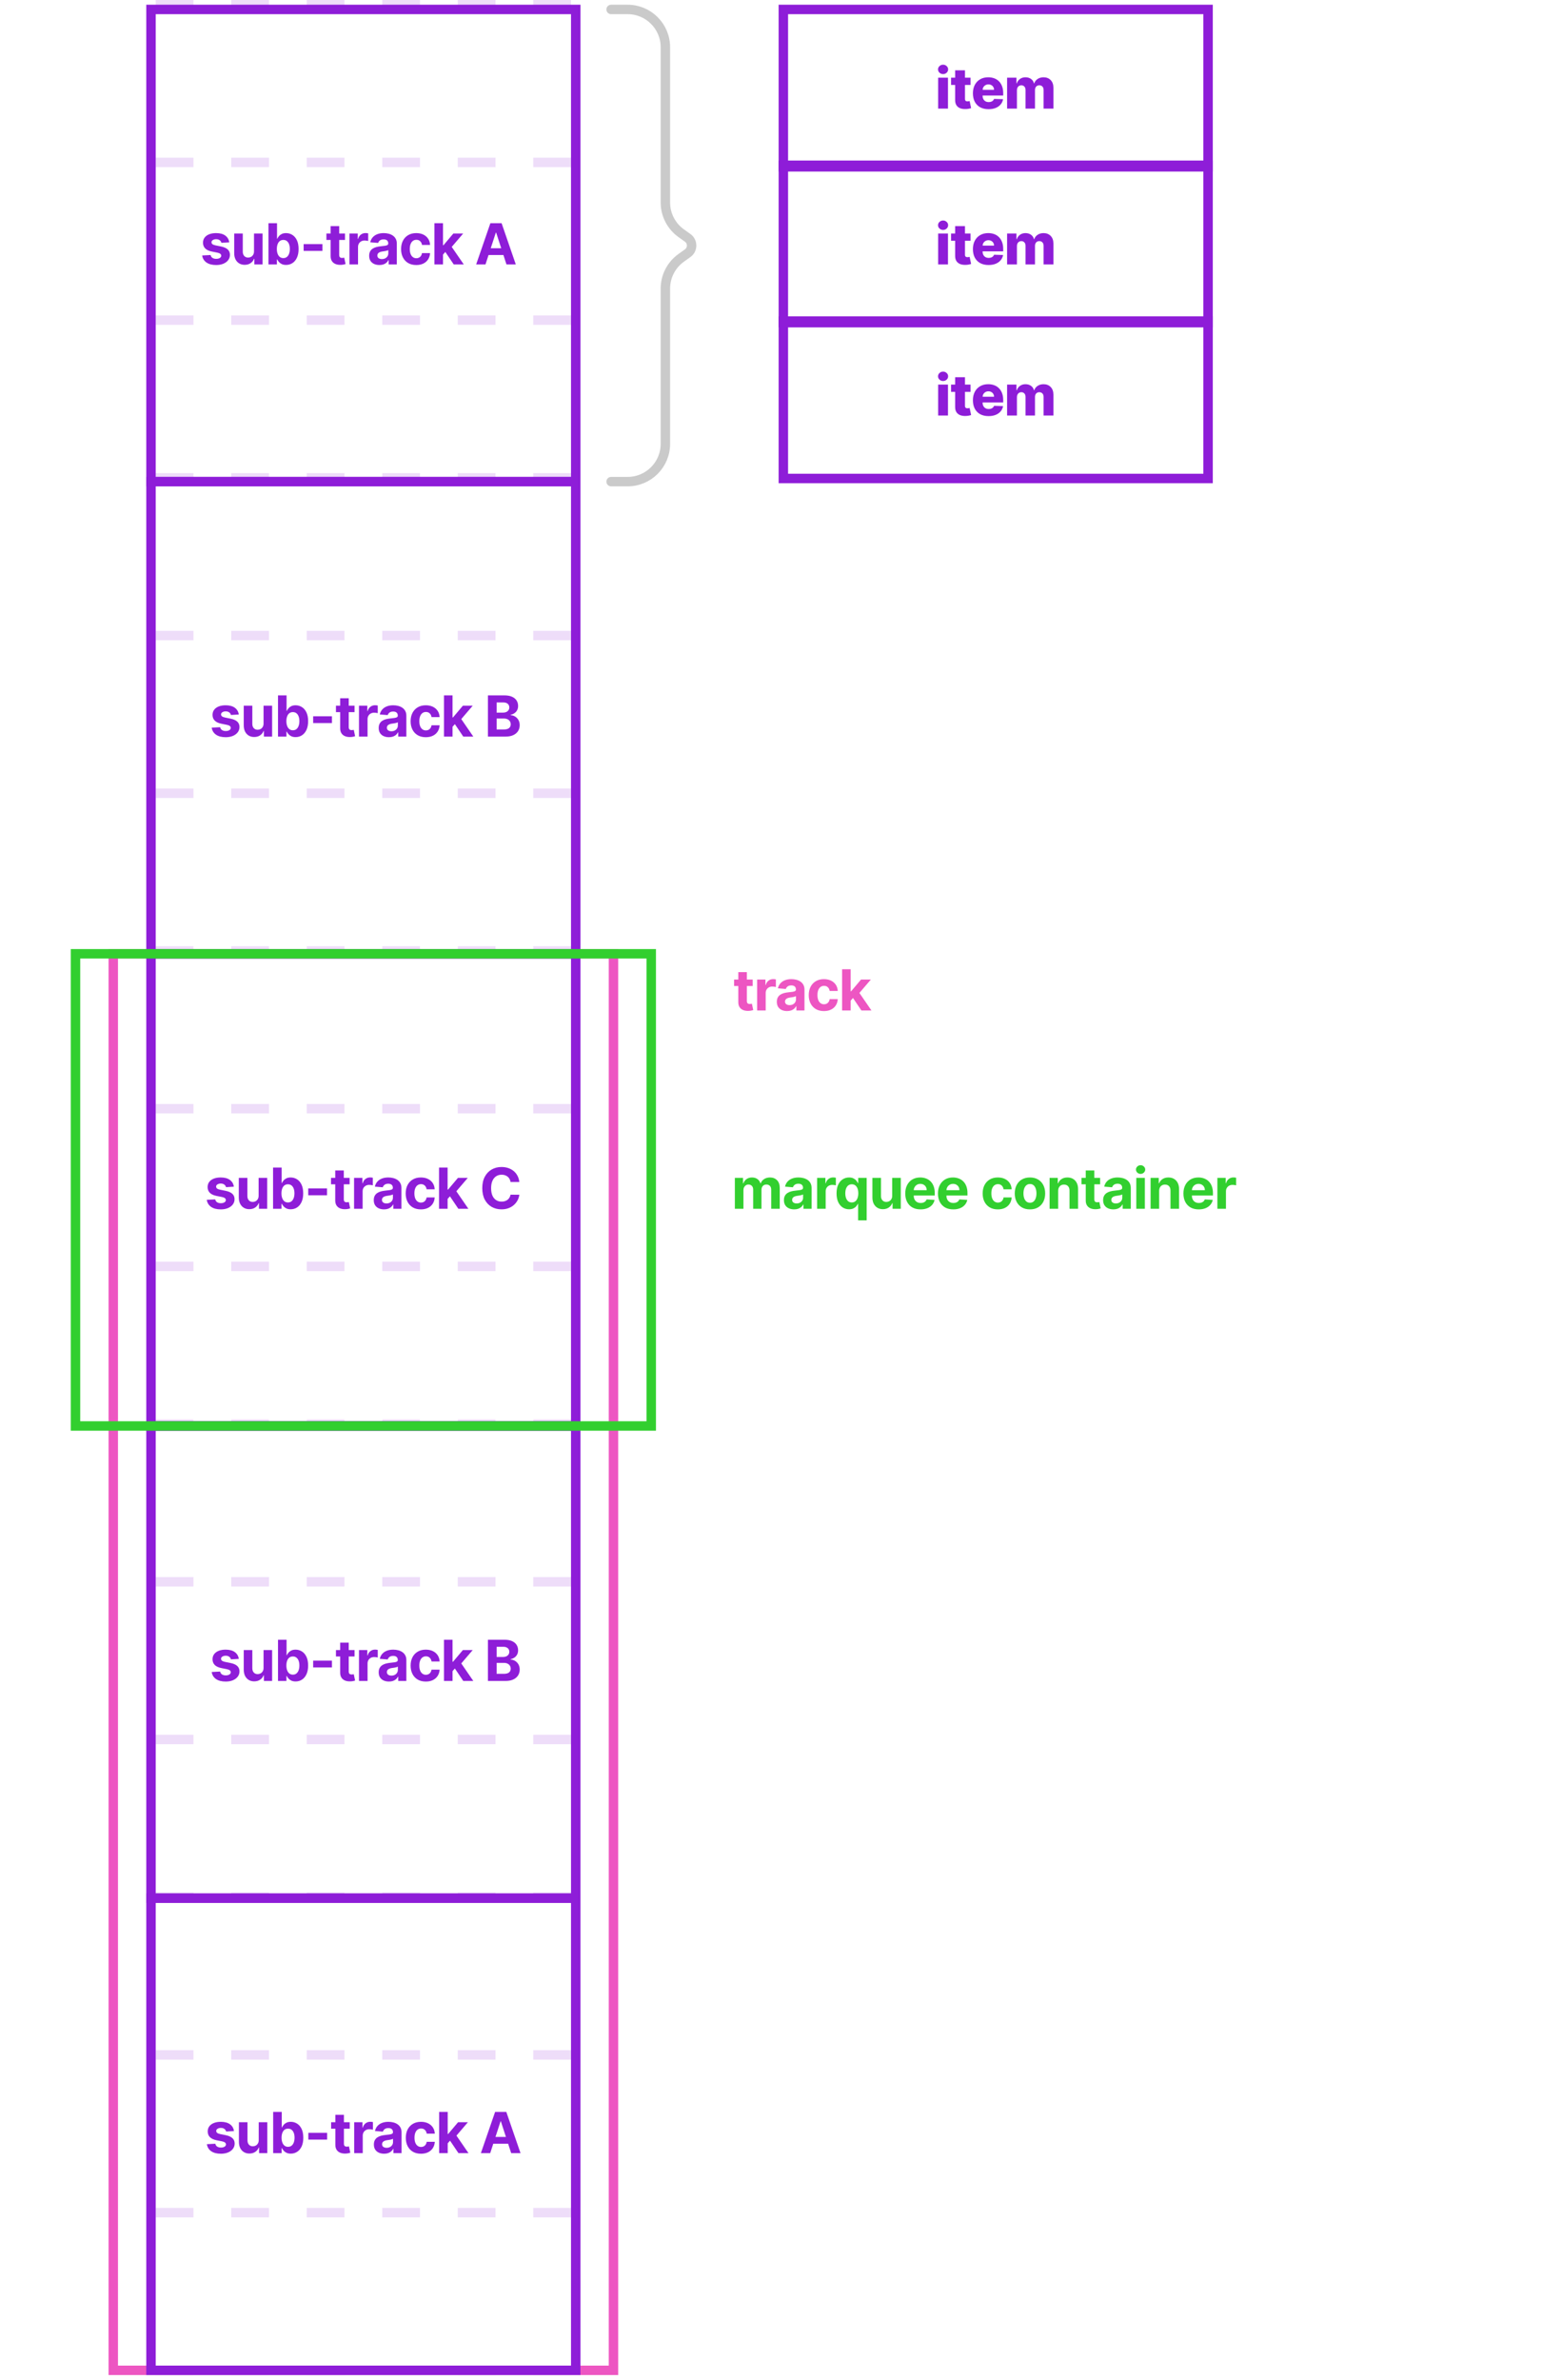 <svg width="331" height="504" viewBox="0 0 331 504" fill="none" xmlns="http://www.w3.org/2000/svg">
<rect width="331" height="504" fill="white"/>
<line x1="33" y1="1" x2="122" y2="1" stroke="#8E1DD8" stroke-opacity="0.15" stroke-width="2" stroke-dasharray="8 8"/>
<line x1="33" y1="34.4" x2="122" y2="34.4" stroke="#8E1DD8" stroke-opacity="0.15" stroke-width="2" stroke-dasharray="8 8"/>
<line x1="33" y1="67.8" x2="122" y2="67.8" stroke="#8E1DD8" stroke-opacity="0.15" stroke-width="2" stroke-dasharray="8 8"/>
<line x1="33" y1="101.2" x2="122" y2="101.2" stroke="#8E1DD8" stroke-opacity="0.15" stroke-width="2" stroke-dasharray="8 8"/>
<line x1="33" y1="134.6" x2="122" y2="134.6" stroke="#8E1DD8" stroke-opacity="0.15" stroke-width="2" stroke-dasharray="8 8"/>
<line x1="33" y1="168" x2="122" y2="168" stroke="#8E1DD8" stroke-opacity="0.15" stroke-width="2" stroke-dasharray="8 8"/>
<line x1="33" y1="201.4" x2="122" y2="201.4" stroke="#8E1DD8" stroke-opacity="0.15" stroke-width="2" stroke-dasharray="8 8"/>
<line x1="33" y1="234.8" x2="122" y2="234.8" stroke="#8E1DD8" stroke-opacity="0.15" stroke-width="2" stroke-dasharray="8 8"/>
<line x1="33" y1="268.2" x2="122" y2="268.2" stroke="#8E1DD8" stroke-opacity="0.15" stroke-width="2" stroke-dasharray="8 8"/>
<line x1="33" y1="301.6" x2="122" y2="301.6" stroke="#8E1DD8" stroke-opacity="0.15" stroke-width="2" stroke-dasharray="8 8"/>
<line x1="33" y1="335" x2="122" y2="335" stroke="#8E1DD8" stroke-opacity="0.15" stroke-width="2" stroke-dasharray="8 8"/>
<line x1="33" y1="368.4" x2="122" y2="368.4" stroke="#8E1DD8" stroke-opacity="0.15" stroke-width="2" stroke-dasharray="8 8"/>
<line x1="33" y1="401.8" x2="122" y2="401.8" stroke="#8E1DD8" stroke-opacity="0.15" stroke-width="2" stroke-dasharray="8 8"/>
<line x1="33" y1="435.2" x2="122" y2="435.2" stroke="#8E1DD8" stroke-opacity="0.15" stroke-width="2" stroke-dasharray="8 8"/>
<line x1="33" y1="468.6" x2="122" y2="468.6" stroke="#8E1DD8" stroke-opacity="0.15" stroke-width="2" stroke-dasharray="8 8"/>
<line x1="33" y1="502" x2="122" y2="502" stroke="#8E1DD8" stroke-opacity="0.15" stroke-width="2" stroke-dasharray="8 8"/>
<rect x="24" y="202" width="106" height="300" stroke="#ED56C2" stroke-width="2"/>
<rect x="32" y="2" width="90" height="100" stroke="#8E1DD8" stroke-width="2"/>
<rect x="32" y="102" width="90" height="100" stroke="#8E1DD8" stroke-width="2"/>
<rect x="32" y="202" width="90" height="100" stroke="#8E1DD8" stroke-width="2"/>
<rect x="32" y="302" width="90" height="100" stroke="#8E1DD8" stroke-width="2"/>
<rect x="32" y="402" width="90" height="100" stroke="#8E1DD8" stroke-width="2"/>
<path d="M155.724 256V249.455H157.455V250.609H157.531C157.668 250.226 157.895 249.923 158.213 249.702C158.531 249.48 158.912 249.369 159.355 249.369C159.804 249.369 160.186 249.482 160.501 249.706C160.817 249.928 161.027 250.229 161.132 250.609H161.2C161.334 250.234 161.575 249.935 161.925 249.71C162.277 249.483 162.693 249.369 163.173 249.369C163.784 249.369 164.28 249.564 164.661 249.953C165.044 250.339 165.236 250.888 165.236 251.598V256H163.425V251.956C163.425 251.592 163.328 251.32 163.135 251.138C162.942 250.956 162.7 250.865 162.411 250.865C162.081 250.865 161.824 250.97 161.639 251.18C161.455 251.388 161.362 251.662 161.362 252.003V256H159.602V251.918C159.602 251.597 159.51 251.341 159.325 251.151C159.143 250.96 158.903 250.865 158.605 250.865C158.403 250.865 158.222 250.916 158.06 251.018C157.901 251.118 157.774 251.259 157.68 251.44C157.587 251.619 157.54 251.83 157.54 252.071V256H155.724ZM168.296 256.124C167.879 256.124 167.506 256.051 167.18 255.906C166.853 255.759 166.595 255.541 166.404 255.254C166.217 254.964 166.123 254.604 166.123 254.172C166.123 253.808 166.19 253.503 166.323 253.256C166.457 253.009 166.639 252.81 166.869 252.659C167.099 252.509 167.36 252.395 167.653 252.318C167.948 252.241 168.258 252.188 168.582 252.156C168.962 252.116 169.269 252.08 169.502 252.045C169.735 252.009 169.904 251.955 170.009 251.884C170.114 251.812 170.167 251.707 170.167 251.568V251.543C170.167 251.273 170.082 251.064 169.911 250.916C169.744 250.768 169.505 250.695 169.195 250.695C168.869 250.695 168.609 250.767 168.416 250.912C168.222 251.054 168.095 251.233 168.032 251.449L166.353 251.312C166.438 250.915 166.606 250.571 166.856 250.281C167.106 249.989 167.428 249.764 167.823 249.608C168.221 249.449 168.681 249.369 169.204 249.369C169.568 249.369 169.916 249.412 170.248 249.497C170.583 249.582 170.88 249.714 171.139 249.893C171.4 250.072 171.606 250.303 171.756 250.584C171.907 250.862 171.982 251.196 171.982 251.585V256H170.261V255.092H170.21C170.104 255.297 169.964 255.477 169.788 255.634C169.612 255.787 169.4 255.908 169.153 255.996C168.906 256.081 168.62 256.124 168.296 256.124ZM168.816 254.871C169.083 254.871 169.319 254.818 169.523 254.713C169.728 254.605 169.889 254.46 170.005 254.278C170.122 254.097 170.18 253.891 170.18 253.661V252.966C170.123 253.003 170.045 253.037 169.945 253.068C169.849 253.097 169.739 253.124 169.617 253.149C169.495 253.172 169.373 253.193 169.251 253.213C169.129 253.23 169.018 253.246 168.918 253.26C168.705 253.291 168.519 253.341 168.36 253.409C168.201 253.477 168.077 253.57 167.989 253.686C167.901 253.8 167.857 253.942 167.857 254.112C167.857 254.359 167.947 254.548 168.126 254.679C168.308 254.807 168.538 254.871 168.816 254.871ZM173.151 256V249.455H174.911V250.597H174.979C175.098 250.19 175.298 249.884 175.58 249.676C175.861 249.466 176.185 249.361 176.551 249.361C176.642 249.361 176.74 249.366 176.845 249.378C176.95 249.389 177.043 249.405 177.122 249.425V251.036C177.037 251.01 176.919 250.987 176.769 250.967C176.618 250.947 176.48 250.938 176.355 250.938C176.088 250.938 175.85 250.996 175.639 251.112C175.432 251.226 175.267 251.385 175.145 251.589C175.026 251.794 174.966 252.03 174.966 252.297V256H173.151ZM181.841 258.455V254.952H181.786C181.701 255.134 181.58 255.314 181.424 255.493C181.27 255.669 181.07 255.815 180.823 255.932C180.579 256.048 180.28 256.107 179.928 256.107C179.431 256.107 178.981 255.979 178.577 255.723C178.177 255.464 177.858 255.085 177.623 254.585C177.39 254.082 177.273 253.466 177.273 252.736C177.273 251.986 177.394 251.362 177.635 250.865C177.877 250.365 178.198 249.991 178.599 249.744C179.002 249.494 179.444 249.369 179.924 249.369C180.29 249.369 180.596 249.432 180.84 249.557C181.087 249.679 181.286 249.832 181.437 250.017C181.59 250.199 181.706 250.378 181.786 250.554H181.863V249.455H183.653V258.455H181.841ZM180.503 254.662C180.796 254.662 181.043 254.582 181.245 254.423C181.449 254.261 181.606 254.036 181.714 253.746C181.824 253.456 181.88 253.116 181.88 252.727C181.88 252.338 181.826 252 181.718 251.713C181.61 251.426 181.454 251.205 181.249 251.048C181.045 250.892 180.796 250.814 180.503 250.814C180.205 250.814 179.954 250.895 179.749 251.057C179.545 251.219 179.39 251.443 179.285 251.73C179.18 252.017 179.127 252.349 179.127 252.727C179.127 253.108 179.18 253.445 179.285 253.737C179.393 254.027 179.547 254.254 179.749 254.419C179.954 254.581 180.205 254.662 180.503 254.662ZM189.067 253.213V249.455H190.883V256H189.14V254.811H189.072C188.924 255.195 188.678 255.503 188.334 255.736C187.993 255.969 187.577 256.085 187.086 256.085C186.648 256.085 186.263 255.986 185.931 255.787C185.599 255.588 185.339 255.305 185.151 254.939C184.966 254.572 184.873 254.134 184.87 253.622V249.455H186.685V253.298C186.688 253.685 186.792 253.99 186.996 254.214C187.201 254.439 187.475 254.551 187.819 254.551C188.038 254.551 188.242 254.501 188.432 254.402C188.623 254.3 188.776 254.149 188.893 253.95C189.012 253.751 189.07 253.506 189.067 253.213ZM195.078 256.128C194.404 256.128 193.825 255.991 193.339 255.719C192.856 255.443 192.484 255.054 192.223 254.551C191.961 254.045 191.831 253.447 191.831 252.757C191.831 252.084 191.961 251.493 192.223 250.984C192.484 250.476 192.852 250.08 193.326 249.795C193.804 249.511 194.363 249.369 195.005 249.369C195.437 249.369 195.839 249.439 196.211 249.578C196.586 249.714 196.913 249.92 197.191 250.196C197.473 250.472 197.691 250.818 197.848 251.236C198.004 251.651 198.082 252.136 198.082 252.693V253.192H192.555V252.067H196.373C196.373 251.805 196.316 251.574 196.203 251.372C196.089 251.17 195.931 251.013 195.73 250.899C195.531 250.783 195.299 250.724 195.035 250.724C194.76 250.724 194.515 250.788 194.302 250.916C194.092 251.041 193.927 251.21 193.808 251.423C193.688 251.634 193.627 251.868 193.625 252.126V253.196C193.625 253.52 193.684 253.8 193.804 254.036C193.926 254.271 194.098 254.453 194.319 254.581C194.541 254.709 194.804 254.773 195.108 254.773C195.309 254.773 195.494 254.744 195.662 254.688C195.829 254.631 195.973 254.545 196.092 254.432C196.211 254.318 196.302 254.179 196.365 254.014L198.044 254.125C197.958 254.528 197.784 254.881 197.519 255.182C197.258 255.48 196.92 255.713 196.505 255.881C196.093 256.045 195.617 256.128 195.078 256.128ZM202.01 256.128C201.336 256.128 200.757 255.991 200.271 255.719C199.788 255.443 199.416 255.054 199.154 254.551C198.893 254.045 198.762 253.447 198.762 252.757C198.762 252.084 198.893 251.493 199.154 250.984C199.416 250.476 199.784 250.08 200.258 249.795C200.735 249.511 201.295 249.369 201.937 249.369C202.369 249.369 202.771 249.439 203.143 249.578C203.518 249.714 203.845 249.92 204.123 250.196C204.404 250.472 204.623 250.818 204.779 251.236C204.936 251.651 205.014 252.136 205.014 252.693V253.192H199.487V252.067H203.305C203.305 251.805 203.248 251.574 203.135 251.372C203.021 251.17 202.863 251.013 202.662 250.899C202.463 250.783 202.231 250.724 201.967 250.724C201.691 250.724 201.447 250.788 201.234 250.916C201.024 251.041 200.859 251.21 200.74 251.423C200.62 251.634 200.559 251.868 200.556 252.126V253.196C200.556 253.52 200.616 253.8 200.735 254.036C200.858 254.271 201.029 254.453 201.251 254.581C201.473 254.709 201.735 254.773 202.039 254.773C202.241 254.773 202.426 254.744 202.593 254.688C202.761 254.631 202.904 254.545 203.024 254.432C203.143 254.318 203.234 254.179 203.297 254.014L204.975 254.125C204.89 254.528 204.716 254.881 204.451 255.182C204.19 255.48 203.852 255.713 203.437 255.881C203.025 256.045 202.549 256.128 202.01 256.128ZM211.453 256.128C210.783 256.128 210.206 255.986 209.723 255.702C209.243 255.415 208.874 255.017 208.615 254.509C208.359 254 208.232 253.415 208.232 252.753C208.232 252.082 208.361 251.494 208.619 250.989C208.881 250.48 209.252 250.084 209.732 249.8C210.212 249.513 210.783 249.369 211.445 249.369C212.016 249.369 212.516 249.473 212.945 249.68C213.374 249.888 213.713 250.179 213.963 250.554C214.213 250.929 214.351 251.369 214.377 251.875H212.663C212.615 251.548 212.487 251.286 212.28 251.087C212.075 250.885 211.807 250.784 211.475 250.784C211.193 250.784 210.948 250.861 210.737 251.014C210.53 251.165 210.368 251.385 210.252 251.675C210.135 251.964 210.077 252.315 210.077 252.727C210.077 253.145 210.134 253.5 210.247 253.793C210.364 254.085 210.527 254.308 210.737 254.462C210.948 254.615 211.193 254.692 211.475 254.692C211.682 254.692 211.868 254.649 212.033 254.564C212.2 254.479 212.338 254.355 212.446 254.193C212.557 254.028 212.629 253.831 212.663 253.601H214.377C214.348 254.101 214.212 254.541 213.967 254.922C213.726 255.3 213.392 255.595 212.966 255.808C212.54 256.021 212.036 256.128 211.453 256.128ZM218.256 256.128C217.594 256.128 217.022 255.987 216.539 255.706C216.059 255.422 215.688 255.027 215.427 254.521C215.165 254.013 215.035 253.423 215.035 252.753C215.035 252.077 215.165 251.486 215.427 250.98C215.688 250.472 216.059 250.077 216.539 249.795C217.022 249.511 217.594 249.369 218.256 249.369C218.918 249.369 219.489 249.511 219.969 249.795C220.452 250.077 220.824 250.472 221.086 250.98C221.347 251.486 221.478 252.077 221.478 252.753C221.478 253.423 221.347 254.013 221.086 254.521C220.824 255.027 220.452 255.422 219.969 255.706C219.489 255.987 218.918 256.128 218.256 256.128ZM218.265 254.722C218.566 254.722 218.817 254.636 219.019 254.466C219.221 254.293 219.373 254.057 219.475 253.759C219.58 253.46 219.633 253.121 219.633 252.74C219.633 252.359 219.58 252.02 219.475 251.722C219.373 251.423 219.221 251.187 219.019 251.014C218.817 250.841 218.566 250.754 218.265 250.754C217.961 250.754 217.705 250.841 217.498 251.014C217.293 251.187 217.138 251.423 217.033 251.722C216.931 252.02 216.88 252.359 216.88 252.74C216.88 253.121 216.931 253.46 217.033 253.759C217.138 254.057 217.293 254.293 217.498 254.466C217.705 254.636 217.961 254.722 218.265 254.722ZM224.234 252.216V256H222.418V249.455H224.148V250.609H224.225C224.37 250.229 224.613 249.928 224.954 249.706C225.295 249.482 225.708 249.369 226.194 249.369C226.648 249.369 227.045 249.469 227.383 249.668C227.721 249.866 227.984 250.151 228.171 250.52C228.359 250.886 228.452 251.324 228.452 251.832V256H226.637V252.156C226.64 251.756 226.537 251.443 226.33 251.219C226.123 250.991 225.837 250.878 225.474 250.878C225.229 250.878 225.013 250.93 224.826 251.036C224.641 251.141 224.496 251.294 224.391 251.496C224.289 251.695 224.236 251.935 224.234 252.216ZM233.125 249.455V250.818H229.183V249.455H233.125ZM230.078 247.886H231.893V253.989C231.893 254.156 231.919 254.287 231.97 254.381C232.021 254.472 232.092 254.536 232.183 254.572C232.277 254.609 232.385 254.628 232.507 254.628C232.592 254.628 232.677 254.621 232.762 254.607C232.848 254.589 232.913 254.577 232.958 254.568L233.244 255.919C233.153 255.947 233.025 255.98 232.86 256.017C232.696 256.057 232.495 256.081 232.26 256.089C231.822 256.107 231.438 256.048 231.109 255.915C230.782 255.781 230.528 255.574 230.346 255.293C230.164 255.011 230.075 254.656 230.078 254.227V247.886ZM235.934 256.124C235.516 256.124 235.144 256.051 234.817 255.906C234.49 255.759 234.232 255.541 234.042 255.254C233.854 254.964 233.76 254.604 233.76 254.172C233.76 253.808 233.827 253.503 233.961 253.256C234.094 253.009 234.276 252.81 234.506 252.659C234.736 252.509 234.997 252.395 235.29 252.318C235.586 252.241 235.895 252.188 236.219 252.156C236.6 252.116 236.907 252.08 237.14 252.045C237.372 252.009 237.542 251.955 237.647 251.884C237.752 251.812 237.804 251.707 237.804 251.568V251.543C237.804 251.273 237.719 251.064 237.549 250.916C237.381 250.768 237.142 250.695 236.833 250.695C236.506 250.695 236.246 250.767 236.053 250.912C235.86 251.054 235.732 251.233 235.669 251.449L233.99 251.312C234.076 250.915 234.243 250.571 234.493 250.281C234.743 249.989 235.066 249.764 235.461 249.608C235.858 249.449 236.319 249.369 236.841 249.369C237.205 249.369 237.553 249.412 237.885 249.497C238.221 249.582 238.517 249.714 238.776 249.893C239.037 250.072 239.243 250.303 239.394 250.584C239.544 250.862 239.62 251.196 239.62 251.585V256H237.898V255.092H237.847C237.742 255.297 237.601 255.477 237.425 255.634C237.249 255.787 237.037 255.908 236.79 255.996C236.543 256.081 236.257 256.124 235.934 256.124ZM236.453 254.871C236.721 254.871 236.956 254.818 237.161 254.713C237.365 254.605 237.526 254.46 237.642 254.278C237.759 254.097 237.817 253.891 237.817 253.661V252.966C237.76 253.003 237.682 253.037 237.583 253.068C237.486 253.097 237.377 253.124 237.255 253.149C237.132 253.172 237.01 253.193 236.888 253.213C236.766 253.23 236.655 253.246 236.556 253.26C236.343 253.291 236.157 253.341 235.997 253.409C235.838 253.477 235.715 253.57 235.627 253.686C235.539 253.8 235.495 253.942 235.495 254.112C235.495 254.359 235.584 254.548 235.763 254.679C235.945 254.807 236.175 254.871 236.453 254.871ZM240.788 256V249.455H242.603V256H240.788ZM241.7 248.611C241.43 248.611 241.199 248.521 241.005 248.342C240.815 248.161 240.72 247.943 240.72 247.69C240.72 247.44 240.815 247.226 241.005 247.047C241.199 246.865 241.43 246.774 241.7 246.774C241.97 246.774 242.2 246.865 242.39 247.047C242.583 247.226 242.68 247.44 242.68 247.69C242.68 247.943 242.583 248.161 242.39 248.342C242.2 248.521 241.97 248.611 241.7 248.611ZM245.633 252.216V256H243.818V249.455H245.548V250.609H245.624C245.769 250.229 246.012 249.928 246.353 249.706C246.694 249.482 247.107 249.369 247.593 249.369C248.048 249.369 248.444 249.469 248.782 249.668C249.12 249.866 249.383 250.151 249.57 250.52C249.758 250.886 249.852 251.324 249.852 251.832V256H248.036V252.156C248.039 251.756 247.937 251.443 247.729 251.219C247.522 250.991 247.237 250.878 246.873 250.878C246.629 250.878 246.413 250.93 246.225 251.036C246.041 251.141 245.896 251.294 245.791 251.496C245.688 251.695 245.636 251.935 245.633 252.216ZM254.025 256.128C253.352 256.128 252.773 255.991 252.287 255.719C251.804 255.443 251.432 255.054 251.17 254.551C250.909 254.045 250.778 253.447 250.778 252.757C250.778 252.084 250.909 251.493 251.17 250.984C251.432 250.476 251.8 250.08 252.274 249.795C252.751 249.511 253.311 249.369 253.953 249.369C254.385 249.369 254.787 249.439 255.159 249.578C255.534 249.714 255.861 249.92 256.139 250.196C256.42 250.472 256.639 250.818 256.795 251.236C256.951 251.651 257.03 252.136 257.03 252.693V253.192H251.503V252.067H255.321C255.321 251.805 255.264 251.574 255.15 251.372C255.037 251.17 254.879 251.013 254.677 250.899C254.478 250.783 254.247 250.724 253.983 250.724C253.707 250.724 253.463 250.788 253.25 250.916C253.04 251.041 252.875 251.21 252.755 251.423C252.636 251.634 252.575 251.868 252.572 252.126V253.196C252.572 253.52 252.632 253.8 252.751 254.036C252.873 254.271 253.045 254.453 253.267 254.581C253.488 254.709 253.751 254.773 254.055 254.773C254.257 254.773 254.442 254.744 254.609 254.688C254.777 254.631 254.92 254.545 255.04 254.432C255.159 254.318 255.25 254.179 255.312 254.014L256.991 254.125C256.906 254.528 256.731 254.881 256.467 255.182C256.206 255.48 255.868 255.713 255.453 255.881C255.041 256.045 254.565 256.128 254.025 256.128ZM257.974 256V249.455H259.734V250.597H259.802C259.922 250.19 260.122 249.884 260.403 249.676C260.685 249.466 261.008 249.361 261.375 249.361C261.466 249.361 261.564 249.366 261.669 249.378C261.774 249.389 261.866 249.405 261.946 249.425V251.036C261.861 251.01 261.743 250.987 261.592 250.967C261.442 250.947 261.304 250.938 261.179 250.938C260.912 250.938 260.673 250.996 260.463 251.112C260.256 251.226 260.091 251.385 259.969 251.589C259.849 251.794 259.79 252.03 259.79 252.297V256H257.974Z" fill="#32CF2F"/>
<path d="M159.498 207.455V208.818H155.557V207.455H159.498ZM156.452 205.886H158.267V211.989C158.267 212.156 158.292 212.287 158.344 212.381C158.395 212.472 158.466 212.536 158.557 212.572C158.65 212.609 158.758 212.628 158.881 212.628C158.966 212.628 159.051 212.621 159.136 212.607C159.221 212.589 159.287 212.577 159.332 212.568L159.618 213.919C159.527 213.947 159.399 213.98 159.234 214.017C159.069 214.057 158.869 214.081 158.633 214.089C158.196 214.107 157.812 214.048 157.483 213.915C157.156 213.781 156.902 213.574 156.72 213.293C156.538 213.011 156.449 212.656 156.452 212.227V205.886ZM160.441 214V207.455H162.201V208.597H162.269C162.388 208.19 162.589 207.884 162.87 207.676C163.151 207.466 163.475 207.361 163.842 207.361C163.932 207.361 164.03 207.366 164.136 207.378C164.241 207.389 164.333 207.405 164.413 207.425V209.036C164.327 209.01 164.209 208.987 164.059 208.967C163.908 208.947 163.771 208.938 163.646 208.938C163.378 208.938 163.14 208.996 162.93 209.112C162.722 209.226 162.557 209.385 162.435 209.589C162.316 209.794 162.256 210.03 162.256 210.297V214H160.441ZM166.79 214.124C166.373 214.124 166 214.051 165.674 213.906C165.347 213.759 165.088 213.541 164.898 213.254C164.711 212.964 164.617 212.604 164.617 212.172C164.617 211.808 164.684 211.503 164.817 211.256C164.951 211.009 165.132 210.81 165.363 210.659C165.593 210.509 165.854 210.395 166.147 210.318C166.442 210.241 166.752 210.188 167.076 210.156C167.456 210.116 167.763 210.08 167.996 210.045C168.229 210.009 168.398 209.955 168.503 209.884C168.608 209.812 168.661 209.707 168.661 209.568V209.543C168.661 209.273 168.576 209.064 168.405 208.916C168.238 208.768 167.999 208.695 167.689 208.695C167.363 208.695 167.103 208.767 166.909 208.912C166.716 209.054 166.588 209.233 166.526 209.449L164.847 209.312C164.932 208.915 165.1 208.571 165.35 208.281C165.6 207.989 165.922 207.764 166.317 207.608C166.715 207.449 167.175 207.369 167.698 207.369C168.061 207.369 168.409 207.412 168.742 207.497C169.077 207.582 169.374 207.714 169.632 207.893C169.894 208.072 170.1 208.303 170.25 208.584C170.401 208.862 170.476 209.196 170.476 209.585V214H168.755V213.092H168.703C168.598 213.297 168.458 213.477 168.282 213.634C168.105 213.787 167.894 213.908 167.647 213.996C167.4 214.081 167.114 214.124 166.79 214.124ZM167.31 212.871C167.577 212.871 167.813 212.818 168.017 212.713C168.222 212.605 168.382 212.46 168.499 212.278C168.615 212.097 168.674 211.891 168.674 211.661V210.966C168.617 211.003 168.539 211.037 168.439 211.068C168.343 211.097 168.233 211.124 168.111 211.149C167.989 211.172 167.867 211.193 167.745 211.213C167.623 211.23 167.512 211.246 167.412 211.26C167.199 211.291 167.013 211.341 166.854 211.409C166.695 211.477 166.571 211.57 166.483 211.686C166.395 211.8 166.351 211.942 166.351 212.112C166.351 212.359 166.441 212.548 166.62 212.679C166.801 212.807 167.032 212.871 167.31 212.871ZM174.602 214.128C173.932 214.128 173.355 213.986 172.872 213.702C172.392 213.415 172.022 213.017 171.764 212.509C171.508 212 171.38 211.415 171.38 210.753C171.38 210.082 171.51 209.494 171.768 208.989C172.03 208.48 172.4 208.084 172.88 207.8C173.36 207.513 173.932 207.369 174.593 207.369C175.164 207.369 175.664 207.473 176.093 207.68C176.522 207.888 176.862 208.179 177.112 208.554C177.362 208.929 177.5 209.369 177.525 209.875H175.812C175.764 209.548 175.636 209.286 175.429 209.087C175.224 208.885 174.956 208.784 174.623 208.784C174.342 208.784 174.096 208.861 173.886 209.014C173.679 209.165 173.517 209.385 173.4 209.675C173.284 209.964 173.226 210.315 173.226 210.727C173.226 211.145 173.282 211.5 173.396 211.793C173.512 212.085 173.676 212.308 173.886 212.462C174.096 212.615 174.342 212.692 174.623 212.692C174.831 212.692 175.017 212.649 175.182 212.564C175.349 212.479 175.487 212.355 175.595 212.193C175.706 212.028 175.778 211.831 175.812 211.601H177.525C177.497 212.101 177.36 212.541 177.116 212.922C176.875 213.3 176.541 213.595 176.115 213.808C175.689 214.021 175.184 214.128 174.602 214.128ZM180.092 212.116L180.097 209.939H180.361L182.458 207.455H184.541L181.725 210.744H181.294L180.092 212.116ZM178.448 214V205.273H180.263V214H178.448ZM182.538 214L180.612 211.149L181.823 209.866L184.665 214H182.538Z" fill="#ED56C2"/>
<path d="M48.578 51.321L46.916 51.423C46.887 51.281 46.826 51.153 46.732 51.04C46.639 50.923 46.515 50.831 46.362 50.763C46.211 50.692 46.031 50.656 45.82 50.656C45.539 50.656 45.302 50.716 45.109 50.835C44.916 50.952 44.819 51.108 44.819 51.304C44.819 51.46 44.882 51.592 45.007 51.7C45.132 51.808 45.346 51.895 45.65 51.96L46.835 52.199C47.471 52.33 47.945 52.54 48.258 52.83C48.57 53.119 48.727 53.5 48.727 53.972C48.727 54.401 48.6 54.777 48.347 55.101C48.097 55.425 47.754 55.678 47.316 55.859C46.882 56.038 46.38 56.128 45.812 56.128C44.945 56.128 44.255 55.947 43.741 55.587C43.23 55.223 42.93 54.729 42.842 54.104L44.627 54.01C44.681 54.274 44.812 54.476 45.019 54.615C45.227 54.751 45.492 54.82 45.816 54.82C46.134 54.82 46.39 54.758 46.583 54.636C46.779 54.511 46.879 54.351 46.882 54.155C46.879 53.99 46.809 53.855 46.673 53.75C46.536 53.642 46.326 53.56 46.042 53.503L44.908 53.277C44.269 53.149 43.793 52.928 43.481 52.612C43.171 52.297 43.016 51.895 43.016 51.406C43.016 50.986 43.13 50.624 43.357 50.32C43.587 50.016 43.91 49.781 44.325 49.617C44.742 49.452 45.231 49.369 45.791 49.369C46.617 49.369 47.268 49.544 47.742 49.894C48.219 50.243 48.498 50.719 48.578 51.321ZM53.827 53.213V49.455H55.642V56H53.9V54.811H53.831C53.684 55.195 53.438 55.503 53.094 55.736C52.753 55.969 52.337 56.085 51.846 56.085C51.408 56.085 51.023 55.986 50.691 55.787C50.358 55.588 50.099 55.305 49.911 54.939C49.726 54.572 49.633 54.133 49.63 53.622V49.455H51.445V53.298C51.448 53.685 51.552 53.99 51.756 54.215C51.961 54.439 52.235 54.551 52.579 54.551C52.797 54.551 53.002 54.501 53.192 54.402C53.383 54.3 53.536 54.149 53.653 53.95C53.772 53.751 53.83 53.506 53.827 53.213ZM56.889 56V47.273H58.704V50.554H58.759C58.839 50.378 58.954 50.199 59.105 50.017C59.258 49.832 59.457 49.679 59.701 49.557C59.948 49.432 60.255 49.369 60.622 49.369C61.099 49.369 61.539 49.494 61.943 49.744C62.346 49.992 62.669 50.365 62.91 50.865C63.151 51.362 63.272 51.986 63.272 52.736C63.272 53.466 63.154 54.082 62.919 54.585C62.686 55.085 62.367 55.465 61.964 55.723C61.563 55.979 61.114 56.106 60.617 56.106C60.265 56.106 59.965 56.048 59.718 55.932C59.474 55.815 59.274 55.669 59.117 55.493C58.961 55.314 58.842 55.133 58.759 54.952H58.678V56H56.889ZM58.666 52.727C58.666 53.117 58.72 53.456 58.828 53.746C58.936 54.035 59.092 54.261 59.296 54.423C59.501 54.582 59.749 54.662 60.042 54.662C60.337 54.662 60.587 54.581 60.792 54.419C60.997 54.254 61.151 54.027 61.257 53.737C61.364 53.445 61.419 53.108 61.419 52.727C61.419 52.349 61.366 52.017 61.261 51.73C61.156 51.443 61.001 51.219 60.796 51.057C60.592 50.895 60.34 50.814 60.042 50.814C59.747 50.814 59.497 50.892 59.292 51.048C59.09 51.205 58.936 51.426 58.828 51.713C58.72 52 58.666 52.338 58.666 52.727ZM68.322 51.696V53.136H64.341V51.696H68.322ZM73.11 49.455V50.818H69.168V49.455H73.11ZM70.063 47.886H71.879V53.989C71.879 54.156 71.904 54.287 71.955 54.381C72.006 54.472 72.077 54.535 72.168 54.572C72.262 54.609 72.37 54.628 72.492 54.628C72.577 54.628 72.663 54.621 72.748 54.606C72.833 54.59 72.898 54.577 72.944 54.568L73.229 55.919C73.138 55.947 73.011 55.98 72.846 56.017C72.681 56.057 72.481 56.081 72.245 56.09C71.808 56.106 71.424 56.048 71.094 55.915C70.768 55.781 70.513 55.574 70.332 55.293C70.15 55.011 70.06 54.656 70.063 54.227V47.886ZM74.053 56V49.455H75.812V50.597H75.881C76 50.19 76.2 49.883 76.481 49.676C76.763 49.466 77.087 49.361 77.453 49.361C77.544 49.361 77.642 49.367 77.747 49.378C77.852 49.389 77.945 49.405 78.024 49.425V51.035C77.939 51.01 77.821 50.987 77.671 50.967C77.52 50.947 77.382 50.938 77.257 50.938C76.99 50.938 76.751 50.996 76.541 51.112C76.334 51.226 76.169 51.385 76.047 51.59C75.928 51.794 75.868 52.03 75.868 52.297V56H74.053ZM80.402 56.124C79.984 56.124 79.612 56.051 79.285 55.906C78.959 55.758 78.7 55.541 78.51 55.254C78.322 54.965 78.228 54.604 78.228 54.172C78.228 53.808 78.295 53.503 78.429 53.256C78.562 53.008 78.744 52.81 78.974 52.659C79.204 52.508 79.466 52.395 79.758 52.318C80.054 52.242 80.363 52.188 80.687 52.156C81.068 52.117 81.375 52.08 81.608 52.045C81.841 52.008 82.01 51.955 82.115 51.883C82.22 51.812 82.272 51.707 82.272 51.568V51.543C82.272 51.273 82.187 51.064 82.017 50.916C81.849 50.769 81.611 50.695 81.301 50.695C80.974 50.695 80.714 50.767 80.521 50.912C80.328 51.054 80.2 51.233 80.138 51.449L78.459 51.312C78.544 50.915 78.711 50.571 78.961 50.281C79.211 49.989 79.534 49.764 79.929 49.608C80.326 49.449 80.787 49.369 81.309 49.369C81.673 49.369 82.021 49.412 82.353 49.497C82.689 49.582 82.986 49.715 83.244 49.894C83.505 50.072 83.711 50.303 83.862 50.584C84.013 50.862 84.088 51.196 84.088 51.585V56H82.366V55.092H82.315C82.21 55.297 82.069 55.477 81.893 55.633C81.717 55.787 81.505 55.908 81.258 55.996C81.011 56.081 80.726 56.124 80.402 56.124ZM80.922 54.871C81.189 54.871 81.424 54.818 81.629 54.713C81.834 54.605 81.994 54.46 82.111 54.278C82.227 54.097 82.285 53.891 82.285 53.66V52.966C82.228 53.003 82.15 53.037 82.051 53.068C81.954 53.097 81.845 53.124 81.723 53.149C81.601 53.172 81.478 53.193 81.356 53.213C81.234 53.23 81.123 53.246 81.024 53.26C80.811 53.291 80.625 53.341 80.466 53.409C80.306 53.477 80.183 53.57 80.095 53.686C80.007 53.8 79.963 53.942 79.963 54.112C79.963 54.359 80.052 54.548 80.231 54.679C80.413 54.807 80.643 54.871 80.922 54.871ZM88.213 56.128C87.543 56.128 86.966 55.986 86.483 55.702C86.003 55.415 85.634 55.017 85.376 54.508C85.12 54 84.992 53.415 84.992 52.753C84.992 52.082 85.121 51.494 85.38 50.989C85.641 50.48 86.012 50.084 86.492 49.8C86.972 49.513 87.543 49.369 88.205 49.369C88.776 49.369 89.276 49.473 89.705 49.68C90.134 49.888 90.474 50.179 90.724 50.554C90.974 50.929 91.111 51.369 91.137 51.875H89.424C89.376 51.548 89.248 51.285 89.04 51.087C88.836 50.885 88.567 50.784 88.235 50.784C87.954 50.784 87.708 50.861 87.498 51.014C87.29 51.165 87.128 51.385 87.012 51.675C86.895 51.965 86.837 52.315 86.837 52.727C86.837 53.145 86.894 53.5 87.008 53.793C87.124 54.085 87.287 54.308 87.498 54.462C87.708 54.615 87.954 54.692 88.235 54.692C88.442 54.692 88.628 54.649 88.793 54.564C88.961 54.479 89.099 54.355 89.206 54.193C89.317 54.028 89.39 53.831 89.424 53.601H91.137C91.108 54.101 90.972 54.541 90.728 54.922C90.486 55.3 90.153 55.595 89.726 55.808C89.3 56.021 88.796 56.128 88.213 56.128ZM93.704 54.117L93.708 51.939H93.972L96.069 49.455H98.153L95.336 52.744H94.906L93.704 54.117ZM92.059 56V47.273H93.874V56H92.059ZM96.15 56L94.224 53.149L95.434 51.867L98.276 56H96.15ZM102.879 56H100.902L103.915 47.273H106.293L109.301 56H107.324L105.138 49.267H105.07L102.879 56ZM102.756 52.57H107.426V54.01H102.756V52.57Z" fill="#8E1DD8"/>
<rect x="166" y="35" width="90" height="33.333" stroke="#8E1DD8" stroke-width="2"/>
<path d="M198.802 56V49.455H200.886V56H198.802ZM199.846 48.692C199.553 48.692 199.302 48.595 199.092 48.402C198.881 48.206 198.776 47.97 198.776 47.695C198.776 47.422 198.881 47.189 199.092 46.996C199.302 46.8 199.553 46.702 199.846 46.702C200.141 46.702 200.393 46.8 200.6 46.996C200.81 47.189 200.915 47.422 200.915 47.695C200.915 47.97 200.81 48.206 200.6 48.402C200.393 48.595 200.141 48.692 199.846 48.692ZM205.667 49.455V50.989H201.537V49.455H205.667ZM202.402 47.886H204.486V53.942C204.486 54.07 204.506 54.173 204.546 54.253C204.588 54.33 204.649 54.385 204.729 54.419C204.809 54.45 204.904 54.466 205.015 54.466C205.094 54.466 205.178 54.459 205.266 54.445C205.357 54.428 205.425 54.413 205.47 54.402L205.786 55.906C205.686 55.935 205.546 55.97 205.364 56.013C205.185 56.055 204.97 56.082 204.72 56.094C204.232 56.117 203.813 56.06 203.463 55.923C203.117 55.784 202.851 55.568 202.667 55.276C202.485 54.983 202.397 54.615 202.402 54.172V47.886ZM209.479 56.124C208.794 56.124 208.204 55.989 207.706 55.719C207.212 55.446 206.831 55.058 206.564 54.555C206.3 54.05 206.168 53.449 206.168 52.753C206.168 52.077 206.302 51.486 206.569 50.98C206.836 50.472 207.212 50.077 207.698 49.795C208.184 49.511 208.756 49.369 209.415 49.369C209.881 49.369 210.307 49.442 210.694 49.587C211.08 49.731 211.414 49.946 211.695 50.23C211.976 50.514 212.195 50.865 212.351 51.283C212.507 51.697 212.586 52.173 212.586 52.71V53.23H206.897V52.02H210.647C210.644 51.798 210.591 51.601 210.489 51.428C210.387 51.254 210.246 51.119 210.067 51.023C209.891 50.923 209.688 50.874 209.458 50.874C209.225 50.874 209.016 50.926 208.831 51.031C208.647 51.133 208.5 51.274 208.392 51.453C208.284 51.629 208.228 51.83 208.222 52.054V53.285C208.222 53.553 208.275 53.787 208.38 53.989C208.485 54.188 208.634 54.342 208.827 54.453C209.02 54.564 209.25 54.619 209.517 54.619C209.702 54.619 209.87 54.594 210.02 54.543C210.171 54.492 210.3 54.416 210.408 54.317C210.516 54.217 210.597 54.095 210.651 53.95L212.564 54.006C212.485 54.435 212.31 54.808 212.04 55.126C211.773 55.442 211.422 55.688 210.988 55.864C210.553 56.037 210.05 56.124 209.479 56.124ZM213.41 56V49.455H215.391V50.656H215.464C215.6 50.258 215.83 49.945 216.154 49.715C216.478 49.484 216.864 49.369 217.313 49.369C217.768 49.369 218.157 49.486 218.481 49.719C218.805 49.952 219.011 50.264 219.099 50.656H219.167C219.289 50.267 219.528 49.956 219.883 49.723C220.238 49.487 220.657 49.369 221.14 49.369C221.759 49.369 222.262 49.568 222.649 49.966C223.035 50.361 223.228 50.903 223.228 51.594V56H221.144V52.071C221.144 51.744 221.06 51.496 220.893 51.325C220.725 51.152 220.508 51.065 220.241 51.065C219.954 51.065 219.728 51.159 219.563 51.347C219.401 51.531 219.32 51.78 219.32 52.092V56H217.318V52.05C217.318 51.746 217.235 51.506 217.07 51.33C216.906 51.153 216.688 51.065 216.418 51.065C216.237 51.065 216.076 51.109 215.937 51.197C215.798 51.283 215.688 51.405 215.609 51.564C215.532 51.723 215.494 51.91 215.494 52.126V56H213.41Z" fill="#8E1DD8"/>
<rect x="166" y="2" width="90" height="33.333" stroke="#8E1DD8" stroke-width="2"/>
<path d="M198.802 23V16.454H200.886V23H198.802ZM199.846 15.692C199.553 15.692 199.302 15.595 199.092 15.402C198.881 15.206 198.776 14.97 198.776 14.695C198.776 14.422 198.881 14.189 199.092 13.996C199.302 13.8 199.553 13.702 199.846 13.702C200.141 13.702 200.393 13.8 200.6 13.996C200.81 14.189 200.915 14.422 200.915 14.695C200.915 14.97 200.81 15.206 200.6 15.402C200.393 15.595 200.141 15.692 199.846 15.692ZM205.667 16.454V17.989H201.537V16.454H205.667ZM202.402 14.886H204.486V20.942C204.486 21.07 204.506 21.173 204.546 21.253C204.588 21.329 204.649 21.385 204.729 21.419C204.809 21.45 204.904 21.466 205.015 21.466C205.094 21.466 205.178 21.459 205.266 21.445C205.357 21.428 205.425 21.413 205.47 21.402L205.786 22.906C205.686 22.935 205.546 22.97 205.364 23.013C205.185 23.055 204.97 23.082 204.72 23.094C204.232 23.116 203.813 23.06 203.463 22.923C203.117 22.784 202.851 22.568 202.667 22.276C202.485 21.983 202.397 21.615 202.402 21.172V14.886ZM209.479 23.124C208.794 23.124 208.204 22.989 207.706 22.719C207.212 22.446 206.831 22.058 206.564 21.555C206.3 21.05 206.168 20.449 206.168 19.753C206.168 19.077 206.302 18.486 206.569 17.98C206.836 17.472 207.212 17.077 207.698 16.796C208.184 16.511 208.756 16.369 209.415 16.369C209.881 16.369 210.307 16.442 210.694 16.587C211.08 16.732 211.414 16.946 211.695 17.23C211.976 17.514 212.195 17.865 212.351 18.283C212.507 18.697 212.586 19.173 212.586 19.71V20.23H206.897V19.02H210.647C210.644 18.798 210.591 18.601 210.489 18.428C210.387 18.254 210.246 18.119 210.067 18.023C209.891 17.923 209.688 17.874 209.458 17.874C209.225 17.874 209.016 17.926 208.831 18.031C208.647 18.134 208.5 18.274 208.392 18.453C208.284 18.629 208.228 18.829 208.222 19.054V20.285C208.222 20.553 208.275 20.787 208.38 20.989C208.485 21.188 208.634 21.342 208.827 21.453C209.02 21.564 209.25 21.619 209.517 21.619C209.702 21.619 209.87 21.594 210.02 21.543C210.171 21.491 210.3 21.416 210.408 21.317C210.516 21.217 210.597 21.095 210.651 20.95L212.564 21.006C212.485 21.435 212.31 21.808 212.04 22.126C211.773 22.442 211.422 22.688 210.988 22.864C210.553 23.037 210.05 23.124 209.479 23.124ZM213.41 23V16.454H215.391V17.656H215.464C215.6 17.259 215.83 16.945 216.154 16.715C216.478 16.484 216.864 16.369 217.313 16.369C217.768 16.369 218.157 16.486 218.481 16.719C218.805 16.952 219.011 17.264 219.099 17.656H219.167C219.289 17.267 219.528 16.956 219.883 16.723C220.238 16.487 220.657 16.369 221.14 16.369C221.759 16.369 222.262 16.568 222.649 16.966C223.035 17.361 223.228 17.903 223.228 18.594V23H221.144V19.071C221.144 18.744 221.06 18.496 220.893 18.325C220.725 18.152 220.508 18.065 220.241 18.065C219.954 18.065 219.728 18.159 219.563 18.347C219.401 18.531 219.32 18.78 219.32 19.092V23H217.318V19.05C217.318 18.746 217.235 18.506 217.07 18.329C216.906 18.153 216.688 18.065 216.418 18.065C216.237 18.065 216.076 18.109 215.937 18.197C215.798 18.283 215.688 18.405 215.609 18.564C215.532 18.723 215.494 18.91 215.494 19.126V23H213.41Z" fill="#8E1DD8"/>
<rect x="166" y="68" width="90" height="33.333" stroke="#8E1DD8" stroke-width="2"/>
<path d="M198.802 88V81.454H200.886V88H198.802ZM199.846 80.692C199.553 80.692 199.302 80.595 199.092 80.402C198.881 80.206 198.776 79.97 198.776 79.695C198.776 79.422 198.881 79.189 199.092 78.996C199.302 78.8 199.553 78.702 199.846 78.702C200.141 78.702 200.393 78.8 200.6 78.996C200.81 79.189 200.915 79.422 200.915 79.695C200.915 79.97 200.81 80.206 200.6 80.402C200.393 80.595 200.141 80.692 199.846 80.692ZM205.667 81.454V82.989H201.537V81.454H205.667ZM202.402 79.886H204.486V85.942C204.486 86.07 204.506 86.173 204.546 86.253C204.588 86.329 204.649 86.385 204.729 86.419C204.809 86.45 204.904 86.466 205.015 86.466C205.094 86.466 205.178 86.459 205.266 86.445C205.357 86.428 205.425 86.413 205.47 86.402L205.786 87.906C205.686 87.935 205.546 87.97 205.364 88.013C205.185 88.055 204.97 88.082 204.72 88.094C204.232 88.117 203.813 88.06 203.463 87.923C203.117 87.784 202.851 87.568 202.667 87.276C202.485 86.983 202.397 86.615 202.402 86.172V79.886ZM209.479 88.124C208.794 88.124 208.204 87.989 207.706 87.719C207.212 87.446 206.831 87.058 206.564 86.555C206.3 86.05 206.168 85.449 206.168 84.753C206.168 84.077 206.302 83.486 206.569 82.98C206.836 82.472 207.212 82.077 207.698 81.796C208.184 81.511 208.756 81.369 209.415 81.369C209.881 81.369 210.307 81.442 210.694 81.587C211.08 81.731 211.414 81.946 211.695 82.23C211.976 82.514 212.195 82.865 212.351 83.283C212.507 83.697 212.586 84.173 212.586 84.71V85.23H206.897V84.02H210.647C210.644 83.798 210.591 83.601 210.489 83.428C210.387 83.254 210.246 83.119 210.067 83.023C209.891 82.923 209.688 82.874 209.458 82.874C209.225 82.874 209.016 82.926 208.831 83.031C208.647 83.133 208.5 83.274 208.392 83.453C208.284 83.629 208.228 83.829 208.222 84.054V85.285C208.222 85.553 208.275 85.787 208.38 85.989C208.485 86.188 208.634 86.342 208.827 86.453C209.02 86.564 209.25 86.619 209.517 86.619C209.702 86.619 209.87 86.594 210.02 86.543C210.171 86.492 210.3 86.416 210.408 86.317C210.516 86.217 210.597 86.095 210.651 85.95L212.564 86.006C212.485 86.435 212.31 86.808 212.04 87.126C211.773 87.442 211.422 87.688 210.988 87.864C210.553 88.037 210.05 88.124 209.479 88.124ZM213.41 88V81.454H215.391V82.656H215.464C215.6 82.258 215.83 81.945 216.154 81.715C216.478 81.484 216.864 81.369 217.313 81.369C217.768 81.369 218.157 81.486 218.481 81.719C218.805 81.952 219.011 82.264 219.099 82.656H219.167C219.289 82.267 219.528 81.956 219.883 81.723C220.238 81.487 220.657 81.369 221.14 81.369C221.759 81.369 222.262 81.568 222.649 81.966C223.035 82.361 223.228 82.903 223.228 83.594V88H221.144V84.071C221.144 83.744 221.06 83.496 220.893 83.325C220.725 83.152 220.508 83.065 220.241 83.065C219.954 83.065 219.728 83.159 219.563 83.347C219.401 83.531 219.32 83.78 219.32 84.092V88H217.318V84.05C217.318 83.746 217.235 83.506 217.07 83.329C216.906 83.153 216.688 83.065 216.418 83.065C216.237 83.065 216.076 83.109 215.937 83.197C215.798 83.283 215.688 83.405 215.609 83.564C215.532 83.723 215.494 83.91 215.494 84.126V88H213.41Z" fill="#8E1DD8"/>
<path d="M50.599 151.321L48.937 151.423C48.909 151.281 48.848 151.153 48.754 151.04C48.66 150.923 48.536 150.831 48.383 150.763C48.233 150.692 48.052 150.656 47.842 150.656C47.561 150.656 47.323 150.716 47.13 150.835C46.937 150.952 46.84 151.108 46.84 151.304C46.84 151.46 46.903 151.592 47.028 151.7C47.153 151.808 47.367 151.895 47.671 151.96L48.856 152.199C49.492 152.33 49.967 152.54 50.279 152.83C50.592 153.119 50.748 153.5 50.748 153.972C50.748 154.401 50.622 154.777 50.369 155.101C50.119 155.425 49.775 155.678 49.338 155.859C48.903 156.038 48.401 156.128 47.833 156.128C46.967 156.128 46.276 155.947 45.762 155.587C45.251 155.223 44.951 154.729 44.863 154.104L46.649 154.01C46.703 154.274 46.833 154.476 47.041 154.615C47.248 154.751 47.514 154.82 47.838 154.82C48.156 154.82 48.411 154.759 48.605 154.636C48.801 154.511 48.9 154.351 48.903 154.155C48.9 153.99 48.831 153.855 48.694 153.75C48.558 153.642 48.348 153.56 48.063 153.503L46.93 153.277C46.291 153.149 45.815 152.928 45.502 152.612C45.193 152.297 45.038 151.895 45.038 151.406C45.038 150.986 45.151 150.624 45.379 150.32C45.609 150.016 45.931 149.781 46.346 149.616C46.764 149.452 47.252 149.369 47.812 149.369C48.639 149.369 49.289 149.544 49.764 149.893C50.241 150.243 50.519 150.719 50.599 151.321ZM55.849 153.213V149.455H57.664V156H55.921V154.811H55.853C55.705 155.195 55.459 155.503 55.116 155.736C54.775 155.969 54.359 156.085 53.867 156.085C53.43 156.085 53.045 155.986 52.712 155.787C52.38 155.588 52.12 155.305 51.932 154.939C51.748 154.572 51.654 154.134 51.651 153.622V149.455H53.467V153.298C53.469 153.685 53.573 153.99 53.778 154.214C53.982 154.439 54.256 154.551 54.6 154.551C54.819 154.551 55.023 154.501 55.214 154.402C55.404 154.3 55.557 154.149 55.674 153.95C55.793 153.751 55.852 153.506 55.849 153.213ZM58.91 156V147.273H60.725V150.554H60.781C60.86 150.378 60.975 150.199 61.126 150.017C61.279 149.832 61.478 149.679 61.723 149.557C61.97 149.432 62.277 149.369 62.643 149.369C63.12 149.369 63.561 149.494 63.964 149.744C64.368 149.991 64.69 150.365 64.931 150.865C65.173 151.362 65.294 151.986 65.294 152.736C65.294 153.466 65.176 154.082 64.94 154.585C64.707 155.085 64.389 155.464 63.985 155.723C63.585 155.979 63.136 156.107 62.639 156.107C62.287 156.107 61.987 156.048 61.74 155.932C61.495 155.815 61.295 155.669 61.139 155.493C60.983 155.314 60.863 155.134 60.781 154.952H60.7V156H58.91ZM60.687 152.727C60.687 153.116 60.741 153.456 60.849 153.746C60.957 154.036 61.113 154.261 61.318 154.423C61.522 154.582 61.771 154.662 62.064 154.662C62.359 154.662 62.609 154.581 62.814 154.419C63.018 154.254 63.173 154.027 63.278 153.737C63.386 153.445 63.44 153.108 63.44 152.727C63.44 152.349 63.387 152.017 63.282 151.73C63.177 151.443 63.022 151.219 62.818 151.057C62.613 150.895 62.362 150.814 62.064 150.814C61.768 150.814 61.518 150.892 61.314 151.048C61.112 151.205 60.957 151.426 60.849 151.713C60.741 152 60.687 152.338 60.687 152.727ZM70.343 151.696V153.136H66.363V151.696H70.343ZM75.132 149.455V150.818H71.19V149.455H75.132ZM72.085 147.886H73.9V153.989C73.9 154.156 73.925 154.287 73.977 154.381C74.028 154.472 74.099 154.536 74.19 154.572C74.284 154.609 74.391 154.628 74.514 154.628C74.599 154.628 74.684 154.621 74.769 154.607C74.855 154.589 74.92 154.577 74.965 154.568L75.251 155.919C75.16 155.947 75.032 155.98 74.867 156.017C74.703 156.057 74.502 156.081 74.266 156.089C73.829 156.107 73.445 156.048 73.116 155.915C72.789 155.781 72.535 155.574 72.353 155.293C72.171 155.011 72.082 154.656 72.085 154.227V147.886ZM76.074 156V149.455H77.834V150.597H77.902C78.022 150.19 78.222 149.884 78.503 149.676C78.784 149.466 79.108 149.361 79.475 149.361C79.566 149.361 79.663 149.366 79.769 149.378C79.874 149.389 79.966 149.405 80.046 149.425V151.036C79.96 151.01 79.843 150.987 79.692 150.967C79.541 150.947 79.404 150.938 79.279 150.938C79.011 150.938 78.773 150.996 78.563 151.112C78.355 151.226 78.191 151.385 78.068 151.589C77.949 151.794 77.889 152.03 77.889 152.297V156H76.074ZM82.423 156.124C82.006 156.124 81.633 156.051 81.307 155.906C80.98 155.759 80.722 155.541 80.531 155.254C80.344 154.964 80.25 154.604 80.25 154.172C80.25 153.808 80.317 153.503 80.45 153.256C80.584 153.009 80.766 152.81 80.996 152.659C81.226 152.509 81.487 152.395 81.78 152.318C82.075 152.241 82.385 152.188 82.709 152.156C83.089 152.116 83.396 152.08 83.629 152.045C83.862 152.009 84.031 151.955 84.136 151.884C84.241 151.812 84.294 151.707 84.294 151.568V151.543C84.294 151.273 84.209 151.064 84.038 150.916C83.871 150.768 83.632 150.695 83.322 150.695C82.996 150.695 82.736 150.767 82.543 150.912C82.349 151.054 82.222 151.233 82.159 151.449L80.48 151.312C80.565 150.915 80.733 150.571 80.983 150.281C81.233 149.989 81.555 149.764 81.95 149.608C82.348 149.449 82.808 149.369 83.331 149.369C83.695 149.369 84.043 149.412 84.375 149.497C84.71 149.582 85.007 149.714 85.266 149.893C85.527 150.072 85.733 150.303 85.883 150.584C86.034 150.862 86.109 151.196 86.109 151.585V156H84.388V155.092H84.337C84.231 155.297 84.091 155.477 83.915 155.634C83.739 155.787 83.527 155.908 83.28 155.996C83.033 156.081 82.747 156.124 82.423 156.124ZM82.943 154.871C83.21 154.871 83.446 154.818 83.65 154.713C83.855 154.605 84.016 154.46 84.132 154.278C84.249 154.097 84.307 153.891 84.307 153.661V152.966C84.25 153.003 84.172 153.037 84.072 153.068C83.976 153.097 83.866 153.124 83.744 153.149C83.622 153.172 83.5 153.193 83.378 153.213C83.256 153.23 83.145 153.246 83.045 153.26C82.832 153.291 82.646 153.341 82.487 153.409C82.328 153.477 82.204 153.57 82.116 153.686C82.028 153.8 81.984 153.942 81.984 154.112C81.984 154.359 82.074 154.548 82.253 154.679C82.434 154.807 82.665 154.871 82.943 154.871ZM90.235 156.128C89.565 156.128 88.988 155.986 88.505 155.702C88.025 155.415 87.656 155.017 87.397 154.509C87.141 154 87.013 153.415 87.013 152.753C87.013 152.082 87.143 151.494 87.401 150.989C87.663 150.48 88.033 150.084 88.513 149.8C88.993 149.513 89.565 149.369 90.227 149.369C90.797 149.369 91.297 149.473 91.727 149.68C92.156 149.888 92.495 150.179 92.745 150.554C92.995 150.929 93.133 151.369 93.158 151.875H91.445C91.397 151.548 91.269 151.286 91.062 151.087C90.857 150.885 90.589 150.784 90.256 150.784C89.975 150.784 89.729 150.861 89.519 151.014C89.312 151.165 89.15 151.385 89.033 151.675C88.917 151.964 88.859 152.315 88.859 152.727C88.859 153.145 88.915 153.5 89.029 153.793C89.145 154.085 89.309 154.308 89.519 154.462C89.729 154.615 89.975 154.692 90.256 154.692C90.464 154.692 90.65 154.649 90.815 154.564C90.982 154.479 91.12 154.355 91.228 154.193C91.339 154.028 91.411 153.831 91.445 153.601H93.158C93.13 154.101 92.993 154.541 92.749 154.922C92.508 155.3 92.174 155.595 91.748 155.808C91.322 156.021 90.817 156.128 90.235 156.128ZM95.725 154.116L95.73 151.939H95.994L98.091 149.455H100.174L97.358 152.744H96.927L95.725 154.116ZM94.081 156V147.273H95.896V156H94.081ZM98.171 156L96.245 153.149L97.456 151.866L100.298 156H98.171ZM103.396 156V147.273H106.891C107.533 147.273 108.068 147.368 108.497 147.558C108.926 147.749 109.249 148.013 109.465 148.351C109.681 148.686 109.788 149.072 109.788 149.51C109.788 149.851 109.72 150.151 109.584 150.409C109.448 150.665 109.26 150.875 109.021 151.04C108.786 151.202 108.516 151.317 108.212 151.385V151.47C108.544 151.484 108.855 151.578 109.145 151.751C109.438 151.925 109.675 152.168 109.857 152.48C110.038 152.79 110.129 153.159 110.129 153.588C110.129 154.051 110.014 154.464 109.784 154.828C109.557 155.189 109.22 155.474 108.774 155.685C108.328 155.895 107.779 156 107.125 156H103.396ZM105.242 154.491H106.746C107.26 154.491 107.635 154.393 107.871 154.197C108.107 153.999 108.225 153.734 108.225 153.405C108.225 153.163 108.166 152.95 108.05 152.766C107.933 152.581 107.767 152.436 107.551 152.331C107.338 152.226 107.084 152.173 106.788 152.173H105.242V154.491ZM105.242 150.925H106.609C106.862 150.925 107.087 150.881 107.283 150.793C107.482 150.702 107.638 150.574 107.752 150.409C107.868 150.244 107.926 150.047 107.926 149.817C107.926 149.501 107.814 149.247 107.59 149.054C107.368 148.861 107.053 148.764 106.644 148.764H105.242V150.925Z" fill="#8E1DD8"/>
<path d="M49.554 251.321L47.892 251.423C47.864 251.281 47.803 251.153 47.709 251.04C47.615 250.923 47.492 250.831 47.338 250.763C47.188 250.692 47.007 250.656 46.797 250.656C46.516 250.656 46.279 250.716 46.085 250.835C45.892 250.952 45.795 251.108 45.795 251.304C45.795 251.46 45.858 251.592 45.983 251.7C46.108 251.808 46.322 251.895 46.627 251.96L47.811 252.199C48.447 252.33 48.922 252.54 49.234 252.83C49.547 253.119 49.703 253.5 49.703 253.972C49.703 254.401 49.577 254.777 49.324 255.101C49.074 255.425 48.73 255.678 48.293 255.859C47.858 256.038 47.357 256.128 46.788 256.128C45.922 256.128 45.232 255.947 44.717 255.587C44.206 255.223 43.906 254.729 43.818 254.104L45.604 254.01C45.658 254.274 45.788 254.476 45.996 254.615C46.203 254.751 46.469 254.82 46.793 254.82C47.111 254.82 47.367 254.759 47.56 254.636C47.756 254.511 47.855 254.351 47.858 254.155C47.855 253.99 47.786 253.855 47.649 253.75C47.513 253.642 47.303 253.56 47.019 253.503L45.885 253.277C45.246 253.149 44.77 252.928 44.458 252.612C44.148 252.297 43.993 251.895 43.993 251.406C43.993 250.986 44.107 250.624 44.334 250.32C44.564 250.016 44.886 249.781 45.301 249.616C45.719 249.452 46.208 249.369 46.767 249.369C47.594 249.369 48.244 249.544 48.719 249.893C49.196 250.243 49.474 250.719 49.554 251.321ZM54.804 253.213V249.455H56.619V256H54.876V254.811H54.808C54.66 255.195 54.414 255.503 54.071 255.736C53.73 255.969 53.314 256.085 52.822 256.085C52.385 256.085 52 255.986 51.667 255.787C51.335 255.588 51.075 255.305 50.888 254.939C50.703 254.572 50.609 254.134 50.606 253.622V249.455H52.422V253.298C52.425 253.685 52.528 253.99 52.733 254.214C52.937 254.439 53.211 254.551 53.555 254.551C53.774 254.551 53.978 254.501 54.169 254.402C54.359 254.3 54.513 254.149 54.629 253.95C54.748 253.751 54.807 253.506 54.804 253.213ZM57.865 256V247.273H59.681V250.554H59.736C59.816 250.378 59.931 250.199 60.081 250.017C60.235 249.832 60.433 249.679 60.678 249.557C60.925 249.432 61.232 249.369 61.598 249.369C62.075 249.369 62.516 249.494 62.919 249.744C63.323 249.991 63.645 250.365 63.886 250.865C64.128 251.362 64.249 251.986 64.249 252.736C64.249 253.466 64.131 254.082 63.895 254.585C63.662 255.085 63.344 255.464 62.941 255.723C62.54 255.979 62.091 256.107 61.594 256.107C61.242 256.107 60.942 256.048 60.695 255.932C60.45 255.815 60.25 255.669 60.094 255.493C59.938 255.314 59.818 255.134 59.736 254.952H59.655V256H57.865ZM59.642 252.727C59.642 253.116 59.696 253.456 59.804 253.746C59.912 254.036 60.068 254.261 60.273 254.423C60.477 254.582 60.726 254.662 61.019 254.662C61.314 254.662 61.564 254.581 61.769 254.419C61.973 254.254 62.128 254.027 62.233 253.737C62.341 253.445 62.395 253.108 62.395 252.727C62.395 252.349 62.343 252.017 62.237 251.73C62.132 251.443 61.977 251.219 61.773 251.057C61.568 250.895 61.317 250.814 61.019 250.814C60.723 250.814 60.473 250.892 60.269 251.048C60.067 251.205 59.912 251.426 59.804 251.713C59.696 252 59.642 252.338 59.642 252.727ZM69.298 251.696V253.136H65.318V251.696H69.298ZM74.087 249.455V250.818H70.145V249.455H74.087ZM71.04 247.886H72.855V253.989C72.855 254.156 72.881 254.287 72.932 254.381C72.983 254.472 73.054 254.536 73.145 254.572C73.239 254.609 73.347 254.628 73.469 254.628C73.554 254.628 73.639 254.621 73.724 254.607C73.81 254.589 73.875 254.577 73.92 254.568L74.206 255.919C74.115 255.947 73.987 255.98 73.822 256.017C73.658 256.057 73.457 256.081 73.222 256.089C72.784 256.107 72.4 256.048 72.071 255.915C71.744 255.781 71.49 255.574 71.308 255.293C71.126 255.011 71.037 254.656 71.04 254.227V247.886ZM75.029 256V249.455H76.789V250.597H76.857C76.977 250.19 77.177 249.884 77.458 249.676C77.739 249.466 78.063 249.361 78.43 249.361C78.521 249.361 78.619 249.366 78.724 249.378C78.829 249.389 78.921 249.405 79.001 249.425V251.036C78.915 251.01 78.798 250.987 78.647 250.967C78.496 250.947 78.359 250.938 78.234 250.938C77.967 250.938 77.728 250.996 77.518 251.112C77.31 251.226 77.146 251.385 77.023 251.589C76.904 251.794 76.844 252.03 76.844 252.297V256H75.029ZM81.378 256.124C80.961 256.124 80.588 256.051 80.262 255.906C79.935 255.759 79.677 255.541 79.486 255.254C79.299 254.964 79.205 254.604 79.205 254.172C79.205 253.808 79.272 253.503 79.405 253.256C79.539 253.009 79.721 252.81 79.951 252.659C80.181 252.509 80.442 252.395 80.735 252.318C81.03 252.241 81.34 252.188 81.664 252.156C82.044 252.116 82.351 252.08 82.584 252.045C82.817 252.009 82.986 251.955 83.091 251.884C83.196 251.812 83.249 251.707 83.249 251.568V251.543C83.249 251.273 83.164 251.064 82.993 250.916C82.826 250.768 82.587 250.695 82.277 250.695C81.951 250.695 81.691 250.767 81.498 250.912C81.304 251.054 81.177 251.233 81.114 251.449L79.435 251.312C79.52 250.915 79.688 250.571 79.938 250.281C80.188 249.989 80.51 249.764 80.905 249.608C81.303 249.449 81.763 249.369 82.286 249.369C82.65 249.369 82.998 249.412 83.33 249.497C83.665 249.582 83.962 249.714 84.221 249.893C84.482 250.072 84.688 250.303 84.838 250.584C84.989 250.862 85.064 251.196 85.064 251.585V256H83.343V255.092H83.292C83.186 255.297 83.046 255.477 82.87 255.634C82.694 255.787 82.482 255.908 82.235 255.996C81.988 256.081 81.702 256.124 81.378 256.124ZM81.898 254.871C82.165 254.871 82.401 254.818 82.606 254.713C82.81 254.605 82.971 254.46 83.087 254.278C83.204 254.097 83.262 253.891 83.262 253.661V252.966C83.205 253.003 83.127 253.037 83.027 253.068C82.931 253.097 82.821 253.124 82.699 253.149C82.577 253.172 82.455 253.193 82.333 253.213C82.211 253.23 82.1 253.246 82 253.26C81.787 253.291 81.601 253.341 81.442 253.409C81.283 253.477 81.159 253.57 81.071 253.686C80.983 253.8 80.939 253.942 80.939 254.112C80.939 254.359 81.029 254.548 81.208 254.679C81.39 254.807 81.62 254.871 81.898 254.871ZM89.19 256.128C88.52 256.128 87.943 255.986 87.46 255.702C86.98 255.415 86.611 255.017 86.352 254.509C86.096 254 85.969 253.415 85.969 252.753C85.969 252.082 86.098 251.494 86.356 250.989C86.618 250.48 86.988 250.084 87.469 249.8C87.949 249.513 88.52 249.369 89.182 249.369C89.753 249.369 90.253 249.473 90.682 249.68C91.111 249.888 91.45 250.179 91.7 250.554C91.95 250.929 92.088 251.369 92.113 251.875H90.4C90.352 251.548 90.224 251.286 90.017 251.087C89.812 250.885 89.544 250.784 89.211 250.784C88.93 250.784 88.684 250.861 88.474 251.014C88.267 251.165 88.105 251.385 87.988 251.675C87.872 251.964 87.814 252.315 87.814 252.727C87.814 253.145 87.871 253.5 87.984 253.793C88.101 254.085 88.264 254.308 88.474 254.462C88.684 254.615 88.93 254.692 89.211 254.692C89.419 254.692 89.605 254.649 89.77 254.564C89.937 254.479 90.075 254.355 90.183 254.193C90.294 254.028 90.366 253.831 90.4 253.601H92.113C92.085 254.101 91.949 254.541 91.704 254.922C91.463 255.3 91.129 255.595 90.703 255.808C90.277 256.021 89.772 256.128 89.19 256.128ZM94.681 254.116L94.685 251.939H94.949L97.046 249.455H99.129L96.313 252.744H95.882L94.681 254.116ZM93.036 256V247.273H94.851V256H93.036ZM97.127 256L95.201 253.149L96.411 251.866L99.253 256H97.127ZM110.052 250.328H108.185C108.151 250.087 108.082 249.872 107.976 249.685C107.871 249.494 107.736 249.332 107.572 249.199C107.407 249.065 107.217 248.963 107.001 248.892C106.788 248.821 106.556 248.786 106.306 248.786C105.854 248.786 105.461 248.898 105.126 249.122C104.79 249.344 104.53 249.668 104.346 250.094C104.161 250.517 104.069 251.031 104.069 251.636C104.069 252.259 104.161 252.781 104.346 253.205C104.533 253.628 104.795 253.947 105.13 254.163C105.465 254.379 105.853 254.487 106.293 254.487C106.54 254.487 106.769 254.455 106.979 254.389C107.192 254.324 107.381 254.229 107.546 254.104C107.711 253.976 107.847 253.821 107.955 253.639C108.066 253.457 108.143 253.25 108.185 253.017L110.052 253.026C110.003 253.426 109.883 253.812 109.69 254.185C109.499 254.554 109.242 254.885 108.918 255.178C108.597 255.467 108.214 255.697 107.768 255.868C107.325 256.036 106.823 256.119 106.263 256.119C105.485 256.119 104.789 255.943 104.175 255.591C103.565 255.239 103.082 254.729 102.726 254.061C102.374 253.393 102.198 252.585 102.198 251.636C102.198 250.685 102.377 249.875 102.735 249.207C103.093 248.54 103.579 248.031 104.192 247.682C104.806 247.33 105.496 247.153 106.263 247.153C106.769 247.153 107.238 247.224 107.67 247.366C108.104 247.509 108.489 247.716 108.825 247.989C109.16 248.259 109.432 248.589 109.643 248.982C109.856 249.374 109.992 249.822 110.052 250.328Z" fill="#8E1DD8"/>
<path d="M50.599 351.321L48.937 351.423C48.909 351.281 48.848 351.153 48.754 351.04C48.66 350.923 48.536 350.831 48.383 350.763C48.233 350.692 48.052 350.656 47.842 350.656C47.561 350.656 47.323 350.716 47.13 350.835C46.937 350.952 46.84 351.108 46.84 351.304C46.84 351.46 46.903 351.592 47.028 351.7C47.153 351.808 47.367 351.895 47.671 351.96L48.856 352.199C49.492 352.33 49.967 352.54 50.279 352.83C50.592 353.119 50.748 353.5 50.748 353.972C50.748 354.401 50.622 354.777 50.369 355.101C50.119 355.425 49.775 355.678 49.338 355.859C48.903 356.038 48.401 356.128 47.833 356.128C46.967 356.128 46.276 355.947 45.762 355.587C45.251 355.223 44.951 354.729 44.863 354.104L46.649 354.01C46.703 354.274 46.833 354.476 47.041 354.615C47.248 354.751 47.514 354.82 47.838 354.82C48.156 354.82 48.411 354.759 48.605 354.636C48.801 354.511 48.9 354.351 48.903 354.155C48.9 353.99 48.831 353.855 48.694 353.75C48.558 353.642 48.348 353.56 48.063 353.503L46.93 353.277C46.291 353.149 45.815 352.928 45.502 352.612C45.193 352.297 45.038 351.895 45.038 351.406C45.038 350.986 45.151 350.624 45.379 350.32C45.609 350.016 45.931 349.781 46.346 349.616C46.764 349.452 47.252 349.369 47.812 349.369C48.639 349.369 49.289 349.544 49.764 349.893C50.241 350.243 50.519 350.719 50.599 351.321ZM55.849 353.213V349.455H57.664V356H55.921V354.811H55.853C55.705 355.195 55.459 355.503 55.116 355.736C54.775 355.969 54.359 356.085 53.867 356.085C53.43 356.085 53.045 355.986 52.712 355.787C52.38 355.588 52.12 355.305 51.932 354.939C51.748 354.572 51.654 354.134 51.651 353.622V349.455H53.467V353.298C53.469 353.685 53.573 353.99 53.778 354.214C53.982 354.439 54.256 354.551 54.6 354.551C54.819 354.551 55.023 354.501 55.214 354.402C55.404 354.3 55.557 354.149 55.674 353.95C55.793 353.751 55.852 353.506 55.849 353.213ZM58.91 356V347.273H60.725V350.554H60.781C60.86 350.378 60.975 350.199 61.126 350.017C61.279 349.832 61.478 349.679 61.723 349.557C61.97 349.432 62.277 349.369 62.643 349.369C63.12 349.369 63.561 349.494 63.964 349.744C64.368 349.991 64.69 350.365 64.931 350.865C65.173 351.362 65.294 351.986 65.294 352.736C65.294 353.466 65.176 354.082 64.94 354.585C64.707 355.085 64.389 355.464 63.985 355.723C63.585 355.979 63.136 356.107 62.639 356.107C62.287 356.107 61.987 356.048 61.74 355.932C61.495 355.815 61.295 355.669 61.139 355.493C60.983 355.314 60.863 355.134 60.781 354.952H60.7V356H58.91ZM60.687 352.727C60.687 353.116 60.741 353.456 60.849 353.746C60.957 354.036 61.113 354.261 61.318 354.423C61.522 354.582 61.771 354.662 62.064 354.662C62.359 354.662 62.609 354.581 62.814 354.419C63.018 354.254 63.173 354.027 63.278 353.737C63.386 353.445 63.44 353.108 63.44 352.727C63.44 352.349 63.387 352.017 63.282 351.73C63.177 351.443 63.022 351.219 62.818 351.057C62.613 350.895 62.362 350.814 62.064 350.814C61.768 350.814 61.518 350.892 61.314 351.048C61.112 351.205 60.957 351.426 60.849 351.713C60.741 352 60.687 352.338 60.687 352.727ZM70.343 351.696V353.136H66.363V351.696H70.343ZM75.132 349.455V350.818H71.19V349.455H75.132ZM72.085 347.886H73.9V353.989C73.9 354.156 73.925 354.287 73.977 354.381C74.028 354.472 74.099 354.536 74.19 354.572C74.284 354.609 74.391 354.628 74.514 354.628C74.599 354.628 74.684 354.621 74.769 354.607C74.855 354.589 74.92 354.577 74.965 354.568L75.251 355.919C75.16 355.947 75.032 355.98 74.867 356.017C74.703 356.057 74.502 356.081 74.266 356.089C73.829 356.107 73.445 356.048 73.116 355.915C72.789 355.781 72.535 355.574 72.353 355.293C72.171 355.011 72.082 354.656 72.085 354.227V347.886ZM76.074 356V349.455H77.834V350.597H77.902C78.022 350.19 78.222 349.884 78.503 349.676C78.784 349.466 79.108 349.361 79.475 349.361C79.566 349.361 79.663 349.366 79.769 349.378C79.874 349.389 79.966 349.405 80.046 349.425V351.036C79.96 351.01 79.843 350.987 79.692 350.967C79.541 350.947 79.404 350.938 79.279 350.938C79.011 350.938 78.773 350.996 78.563 351.112C78.355 351.226 78.191 351.385 78.068 351.589C77.949 351.794 77.889 352.03 77.889 352.297V356H76.074ZM82.423 356.124C82.006 356.124 81.633 356.051 81.307 355.906C80.98 355.759 80.722 355.541 80.531 355.254C80.344 354.964 80.25 354.604 80.25 354.172C80.25 353.808 80.317 353.503 80.45 353.256C80.584 353.009 80.766 352.81 80.996 352.659C81.226 352.509 81.487 352.395 81.78 352.318C82.075 352.241 82.385 352.188 82.709 352.156C83.089 352.116 83.396 352.08 83.629 352.045C83.862 352.009 84.031 351.955 84.136 351.884C84.241 351.812 84.294 351.707 84.294 351.568V351.543C84.294 351.273 84.209 351.064 84.038 350.916C83.871 350.768 83.632 350.695 83.322 350.695C82.996 350.695 82.736 350.767 82.543 350.912C82.349 351.054 82.222 351.233 82.159 351.449L80.48 351.312C80.565 350.915 80.733 350.571 80.983 350.281C81.233 349.989 81.555 349.764 81.95 349.608C82.348 349.449 82.808 349.369 83.331 349.369C83.695 349.369 84.043 349.412 84.375 349.497C84.71 349.582 85.007 349.714 85.266 349.893C85.527 350.072 85.733 350.303 85.883 350.584C86.034 350.862 86.109 351.196 86.109 351.585V356H84.388V355.092H84.337C84.231 355.297 84.091 355.477 83.915 355.634C83.739 355.787 83.527 355.908 83.28 355.996C83.033 356.081 82.747 356.124 82.423 356.124ZM82.943 354.871C83.21 354.871 83.446 354.818 83.65 354.713C83.855 354.605 84.016 354.46 84.132 354.278C84.249 354.097 84.307 353.891 84.307 353.661V352.966C84.25 353.003 84.172 353.037 84.072 353.068C83.976 353.097 83.866 353.124 83.744 353.149C83.622 353.172 83.5 353.193 83.378 353.213C83.256 353.23 83.145 353.246 83.045 353.26C82.832 353.291 82.646 353.341 82.487 353.409C82.328 353.477 82.204 353.57 82.116 353.686C82.028 353.8 81.984 353.942 81.984 354.112C81.984 354.359 82.074 354.548 82.253 354.679C82.434 354.807 82.665 354.871 82.943 354.871ZM90.235 356.128C89.565 356.128 88.988 355.986 88.505 355.702C88.025 355.415 87.656 355.017 87.397 354.509C87.141 354 87.013 353.415 87.013 352.753C87.013 352.082 87.143 351.494 87.401 350.989C87.663 350.48 88.033 350.084 88.513 349.8C88.993 349.513 89.565 349.369 90.227 349.369C90.797 349.369 91.297 349.473 91.727 349.68C92.156 349.888 92.495 350.179 92.745 350.554C92.995 350.929 93.133 351.369 93.158 351.875H91.445C91.397 351.548 91.269 351.286 91.062 351.087C90.857 350.885 90.589 350.784 90.256 350.784C89.975 350.784 89.729 350.861 89.519 351.014C89.312 351.165 89.15 351.385 89.033 351.675C88.917 351.964 88.859 352.315 88.859 352.727C88.859 353.145 88.915 353.5 89.029 353.793C89.145 354.085 89.309 354.308 89.519 354.462C89.729 354.615 89.975 354.692 90.256 354.692C90.464 354.692 90.65 354.649 90.815 354.564C90.982 354.479 91.12 354.355 91.228 354.193C91.339 354.028 91.411 353.831 91.445 353.601H93.158C93.13 354.101 92.993 354.541 92.749 354.922C92.508 355.3 92.174 355.595 91.748 355.808C91.322 356.021 90.817 356.128 90.235 356.128ZM95.725 354.116L95.73 351.939H95.994L98.091 349.455H100.174L97.358 352.744H96.927L95.725 354.116ZM94.081 356V347.273H95.896V356H94.081ZM98.171 356L96.245 353.149L97.456 351.866L100.298 356H98.171ZM103.396 356V347.273H106.891C107.533 347.273 108.068 347.368 108.497 347.558C108.926 347.749 109.249 348.013 109.465 348.351C109.681 348.686 109.788 349.072 109.788 349.51C109.788 349.851 109.72 350.151 109.584 350.409C109.448 350.665 109.26 350.875 109.021 351.04C108.786 351.202 108.516 351.317 108.212 351.385V351.47C108.544 351.484 108.855 351.578 109.145 351.751C109.438 351.925 109.675 352.168 109.857 352.48C110.038 352.79 110.129 353.159 110.129 353.588C110.129 354.051 110.014 354.464 109.784 354.828C109.557 355.189 109.22 355.474 108.774 355.685C108.328 355.895 107.779 356 107.125 356H103.396ZM105.242 354.491H106.746C107.26 354.491 107.635 354.393 107.871 354.197C108.107 353.999 108.225 353.734 108.225 353.405C108.225 353.163 108.166 352.95 108.05 352.766C107.933 352.581 107.767 352.436 107.551 352.331C107.338 352.226 107.084 352.173 106.788 352.173H105.242V354.491ZM105.242 350.925H106.609C106.862 350.925 107.087 350.881 107.283 350.793C107.482 350.702 107.638 350.574 107.752 350.409C107.868 350.244 107.926 350.047 107.926 349.817C107.926 349.501 107.814 349.247 107.59 349.054C107.368 348.861 107.053 348.764 106.644 348.764H105.242V350.925Z" fill="#8E1DD8"/>
<path d="M49.578 451.321L47.916 451.423C47.887 451.281 47.826 451.153 47.732 451.04C47.639 450.923 47.515 450.831 47.362 450.763C47.211 450.692 47.031 450.656 46.82 450.656C46.539 450.656 46.302 450.716 46.109 450.835C45.916 450.952 45.819 451.108 45.819 451.304C45.819 451.46 45.882 451.592 46.007 451.7C46.132 451.808 46.346 451.895 46.65 451.96L47.835 452.199C48.471 452.33 48.945 452.54 49.258 452.83C49.57 453.119 49.727 453.5 49.727 453.972C49.727 454.401 49.6 454.777 49.347 455.101C49.097 455.425 48.754 455.678 48.316 455.859C47.882 456.038 47.38 456.128 46.812 456.128C45.945 456.128 45.255 455.947 44.741 455.587C44.23 455.223 43.93 454.729 43.842 454.104L45.627 454.01C45.681 454.274 45.812 454.476 46.019 454.615C46.227 454.751 46.492 454.82 46.816 454.82C47.134 454.82 47.39 454.759 47.583 454.636C47.779 454.511 47.879 454.351 47.882 454.155C47.879 453.99 47.809 453.855 47.673 453.75C47.536 453.642 47.326 453.56 47.042 453.503L45.908 453.277C45.269 453.149 44.793 452.928 44.481 452.612C44.171 452.297 44.016 451.895 44.016 451.406C44.016 450.986 44.13 450.624 44.357 450.32C44.587 450.016 44.91 449.781 45.325 449.616C45.742 449.452 46.231 449.369 46.791 449.369C47.617 449.369 48.268 449.544 48.742 449.893C49.219 450.243 49.498 450.719 49.578 451.321ZM54.827 453.213V449.455H56.642V456H54.9V454.811H54.831C54.684 455.195 54.438 455.503 54.094 455.736C53.753 455.969 53.337 456.085 52.846 456.085C52.408 456.085 52.023 455.986 51.691 455.787C51.358 455.588 51.099 455.305 50.911 454.939C50.726 454.572 50.633 454.134 50.63 453.622V449.455H52.445V453.298C52.448 453.685 52.552 453.99 52.756 454.214C52.961 454.439 53.235 454.551 53.579 454.551C53.797 454.551 54.002 454.501 54.192 454.402C54.383 454.3 54.536 454.149 54.653 453.95C54.772 453.751 54.83 453.506 54.827 453.213ZM57.889 456V447.273H59.704V450.554H59.759C59.839 450.378 59.954 450.199 60.105 450.017C60.258 449.832 60.457 449.679 60.701 449.557C60.948 449.432 61.255 449.369 61.622 449.369C62.099 449.369 62.539 449.494 62.943 449.744C63.346 449.991 63.669 450.365 63.91 450.865C64.151 451.362 64.272 451.986 64.272 452.736C64.272 453.466 64.154 454.082 63.919 454.585C63.686 455.085 63.367 455.464 62.964 455.723C62.563 455.979 62.114 456.107 61.617 456.107C61.265 456.107 60.965 456.048 60.718 455.932C60.474 455.815 60.274 455.669 60.117 455.493C59.961 455.314 59.842 455.134 59.759 454.952H59.678V456H57.889ZM59.666 452.727C59.666 453.116 59.72 453.456 59.828 453.746C59.936 454.036 60.092 454.261 60.296 454.423C60.501 454.582 60.749 454.662 61.042 454.662C61.337 454.662 61.587 454.581 61.792 454.419C61.997 454.254 62.151 454.027 62.257 453.737C62.364 453.445 62.419 453.108 62.419 452.727C62.419 452.349 62.366 452.017 62.261 451.73C62.156 451.443 62.001 451.219 61.796 451.057C61.592 450.895 61.34 450.814 61.042 450.814C60.747 450.814 60.497 450.892 60.292 451.048C60.09 451.205 59.936 451.426 59.828 451.713C59.72 452 59.666 452.338 59.666 452.727ZM69.322 451.696V453.136H65.341V451.696H69.322ZM74.11 449.455V450.818H70.168V449.455H74.11ZM71.063 447.886H72.879V453.989C72.879 454.156 72.904 454.287 72.955 454.381C73.006 454.472 73.077 454.536 73.168 454.572C73.262 454.609 73.37 454.628 73.492 454.628C73.577 454.628 73.663 454.621 73.748 454.607C73.833 454.589 73.898 454.577 73.944 454.568L74.229 455.919C74.138 455.947 74.011 455.98 73.846 456.017C73.681 456.057 73.481 456.081 73.245 456.089C72.808 456.107 72.424 456.048 72.094 455.915C71.768 455.781 71.513 455.574 71.332 455.293C71.15 455.011 71.06 454.656 71.063 454.227V447.886ZM75.053 456V449.455H76.812V450.597H76.881C77 450.19 77.2 449.884 77.481 449.676C77.763 449.466 78.087 449.361 78.453 449.361C78.544 449.361 78.642 449.366 78.747 449.378C78.852 449.389 78.945 449.405 79.024 449.425V451.036C78.939 451.01 78.821 450.987 78.671 450.967C78.52 450.947 78.382 450.938 78.257 450.938C77.99 450.938 77.751 450.996 77.541 451.112C77.334 451.226 77.169 451.385 77.047 451.589C76.928 451.794 76.868 452.03 76.868 452.297V456H75.053ZM81.402 456.124C80.984 456.124 80.612 456.051 80.285 455.906C79.959 455.759 79.7 455.541 79.51 455.254C79.322 454.964 79.228 454.604 79.228 454.172C79.228 453.808 79.295 453.503 79.429 453.256C79.562 453.009 79.744 452.81 79.974 452.659C80.204 452.509 80.466 452.395 80.758 452.318C81.054 452.241 81.363 452.188 81.687 452.156C82.068 452.116 82.375 452.08 82.608 452.045C82.841 452.009 83.01 451.955 83.115 451.884C83.22 451.812 83.272 451.707 83.272 451.568V451.543C83.272 451.273 83.187 451.064 83.017 450.916C82.849 450.768 82.611 450.695 82.301 450.695C81.974 450.695 81.714 450.767 81.521 450.912C81.328 451.054 81.2 451.233 81.138 451.449L79.459 451.312C79.544 450.915 79.711 450.571 79.961 450.281C80.211 449.989 80.534 449.764 80.929 449.608C81.326 449.449 81.787 449.369 82.309 449.369C82.673 449.369 83.021 449.412 83.353 449.497C83.689 449.582 83.986 449.714 84.244 449.893C84.505 450.072 84.711 450.303 84.862 450.584C85.013 450.862 85.088 451.196 85.088 451.585V456H83.366V455.092H83.315C83.21 455.297 83.069 455.477 82.893 455.634C82.717 455.787 82.505 455.908 82.258 455.996C82.011 456.081 81.726 456.124 81.402 456.124ZM81.922 454.871C82.189 454.871 82.424 454.818 82.629 454.713C82.834 454.605 82.994 454.46 83.111 454.278C83.227 454.097 83.285 453.891 83.285 453.661V452.966C83.228 453.003 83.15 453.037 83.051 453.068C82.954 453.097 82.845 453.124 82.723 453.149C82.601 453.172 82.478 453.193 82.356 453.213C82.234 453.23 82.123 453.246 82.024 453.26C81.811 453.291 81.625 453.341 81.466 453.409C81.306 453.477 81.183 453.57 81.095 453.686C81.007 453.8 80.963 453.942 80.963 454.112C80.963 454.359 81.052 454.548 81.231 454.679C81.413 454.807 81.643 454.871 81.922 454.871ZM89.213 456.128C88.543 456.128 87.966 455.986 87.483 455.702C87.003 455.415 86.634 455.017 86.376 454.509C86.12 454 85.992 453.415 85.992 452.753C85.992 452.082 86.121 451.494 86.38 450.989C86.641 450.48 87.012 450.084 87.492 449.8C87.972 449.513 88.543 449.369 89.205 449.369C89.776 449.369 90.276 449.473 90.705 449.68C91.134 449.888 91.474 450.179 91.724 450.554C91.974 450.929 92.111 451.369 92.137 451.875H90.424C90.376 451.548 90.248 451.286 90.04 451.087C89.836 450.885 89.567 450.784 89.235 450.784C88.954 450.784 88.708 450.861 88.498 451.014C88.29 451.165 88.128 451.385 88.012 451.675C87.895 451.964 87.837 452.315 87.837 452.727C87.837 453.145 87.894 453.5 88.008 453.793C88.124 454.085 88.287 454.308 88.498 454.462C88.708 454.615 88.954 454.692 89.235 454.692C89.442 454.692 89.628 454.649 89.793 454.564C89.961 454.479 90.099 454.355 90.206 454.193C90.317 454.028 90.39 453.831 90.424 453.601H92.137C92.108 454.101 91.972 454.541 91.728 454.922C91.486 455.3 91.153 455.595 90.726 455.808C90.3 456.021 89.796 456.128 89.213 456.128ZM94.704 454.116L94.708 451.939H94.972L97.069 449.455H99.153L96.336 452.744H95.906L94.704 454.116ZM93.059 456V447.273H94.874V456H93.059ZM97.15 456L95.224 453.149L96.434 451.866L99.276 456H97.15ZM103.879 456H101.902L104.915 447.273H107.293L110.301 456H108.324L106.138 449.267H106.07L103.879 456ZM103.756 452.57H108.426V454.01H103.756V452.57Z" fill="#8E1DD8"/>
<rect x="16" y="202" width="122" height="100" stroke="#32CF2F" stroke-width="2"/>
<path d="M129.5 2H133C137.418 2 141 5.582 141 10V42.883C141 45.467 142.248 47.891 144.35 49.393L145.722 50.373C146.838 51.17 146.838 52.83 145.722 53.627L144.35 54.607C142.248 56.109 141 58.533 141 61.117V94C141 98.418 137.418 102 133 102H129.5" stroke="#CACACA" stroke-width="2" stroke-linecap="round"/>
</svg>

